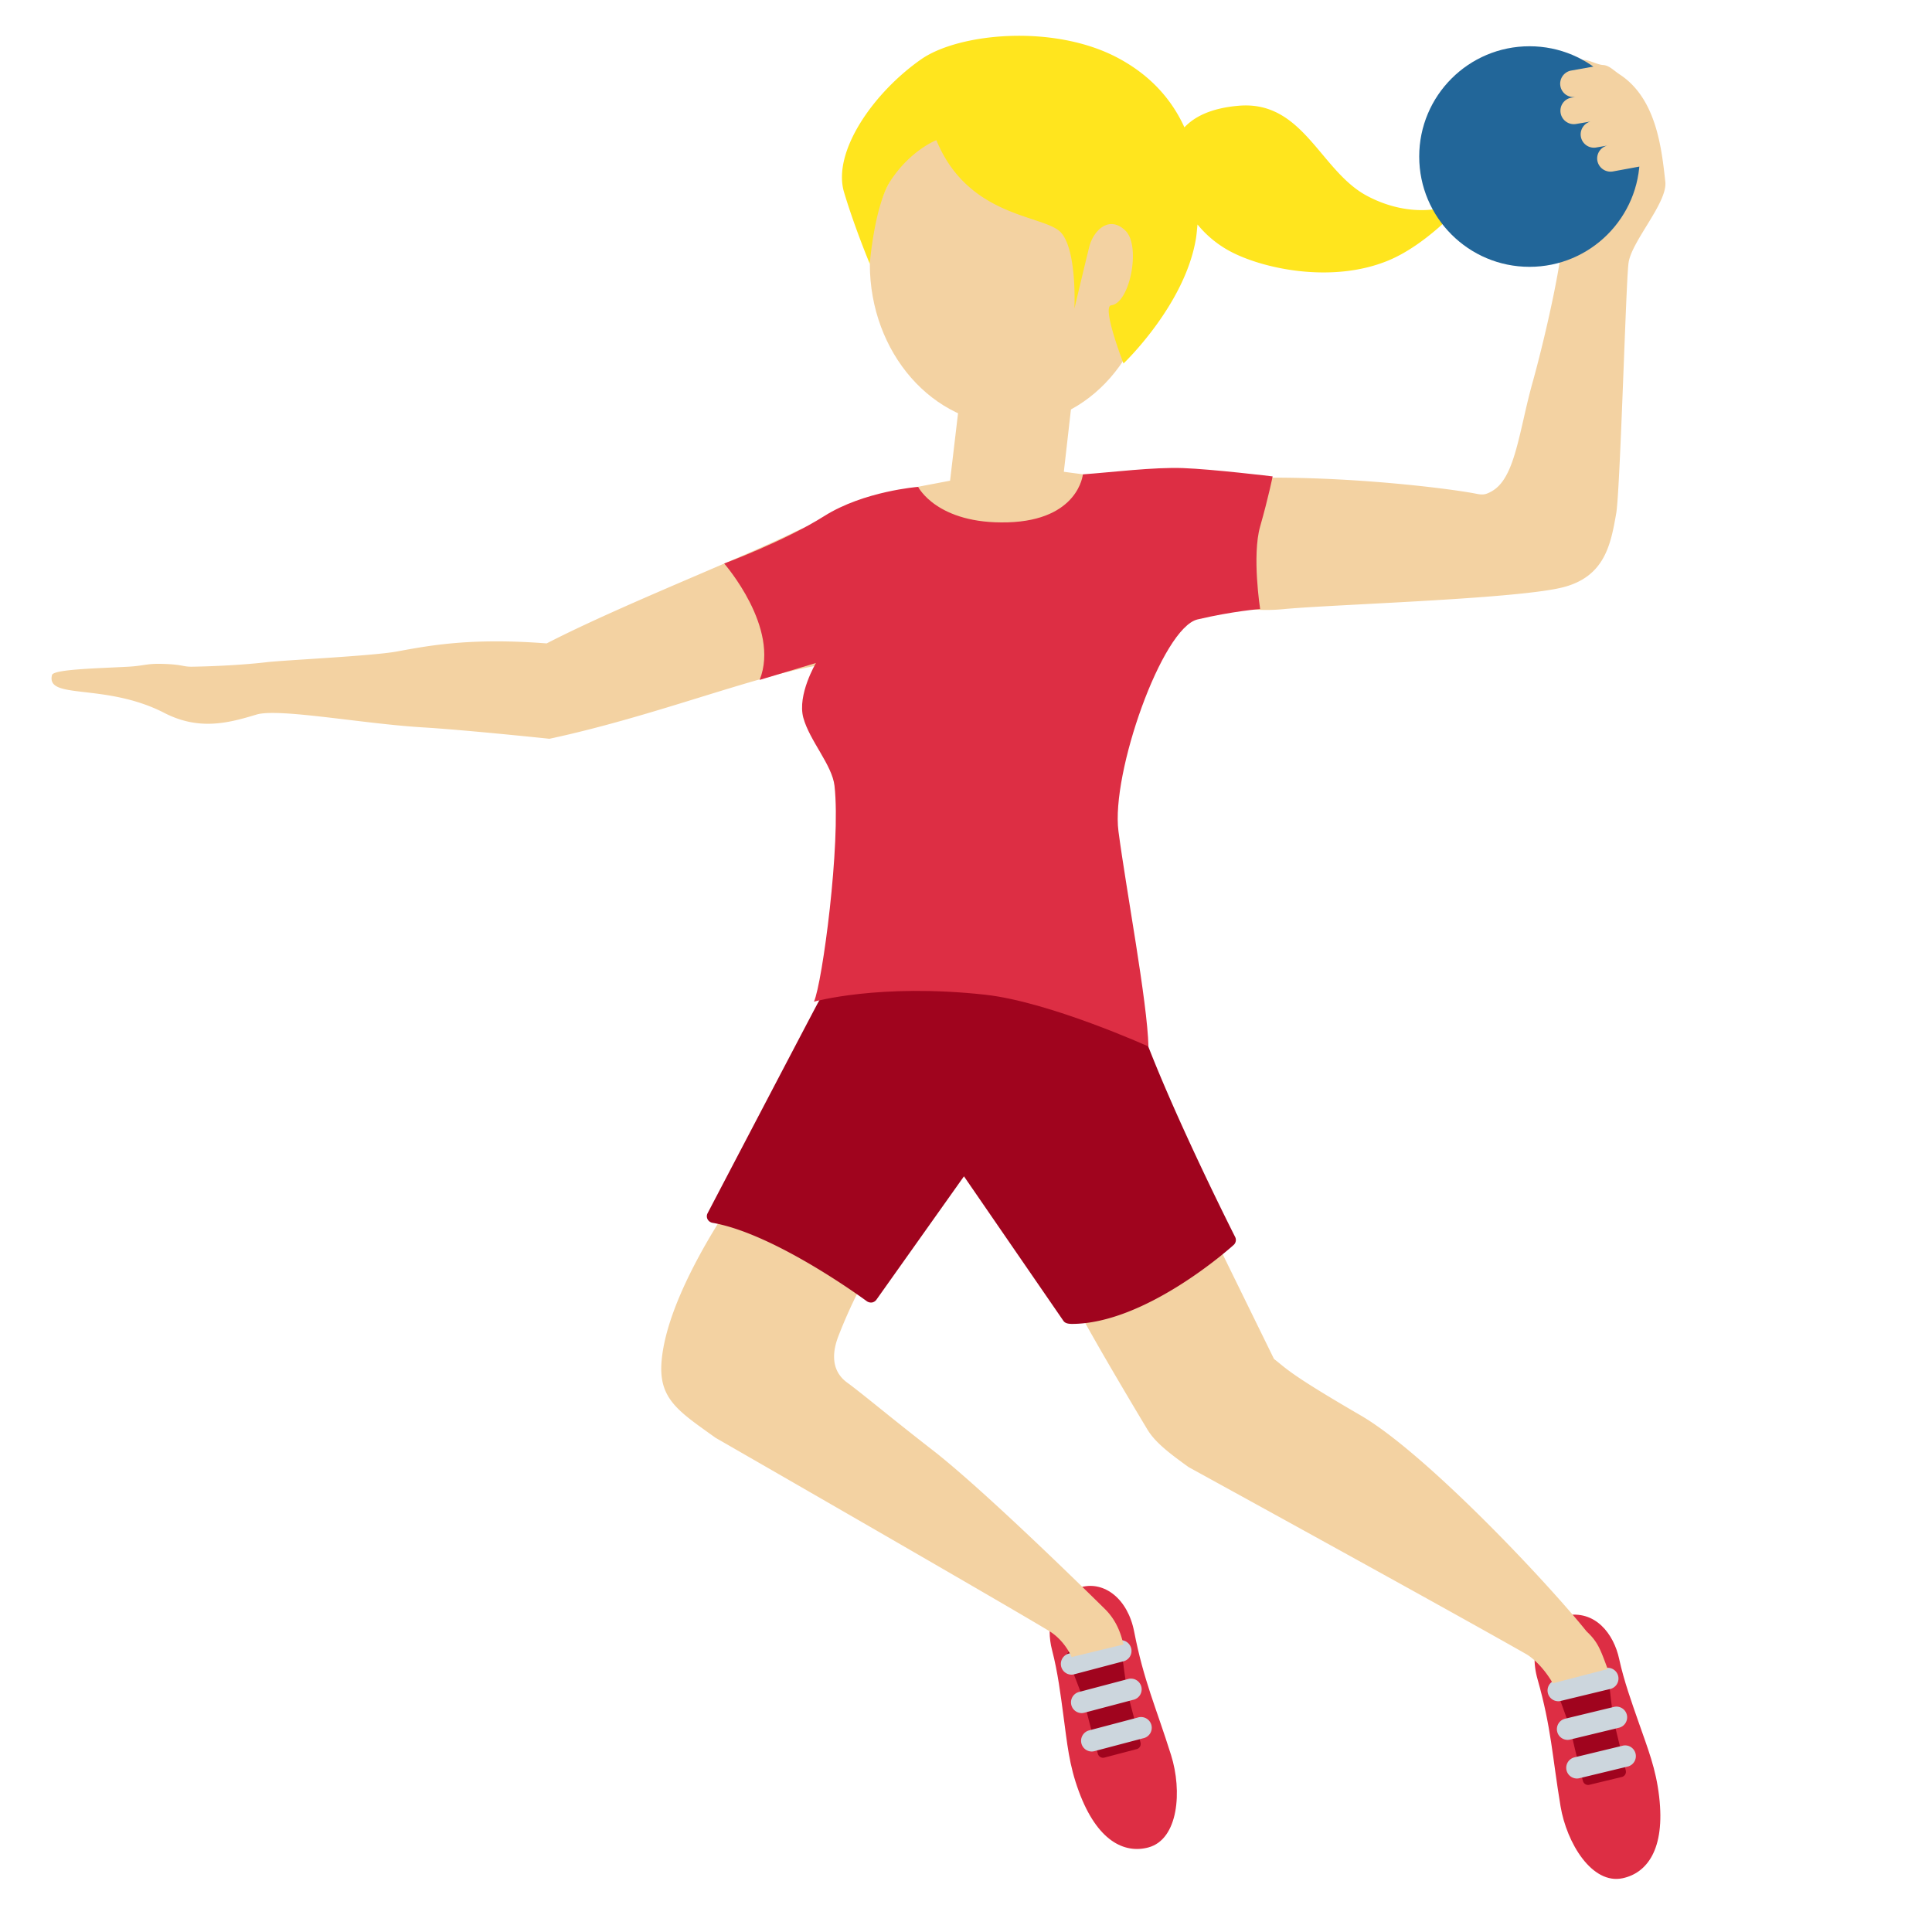<svg xmlns="http://www.w3.org/2000/svg" xmlns:xlink="http://www.w3.org/1999/xlink" width="36" height="36" viewBox="0 0 36 36"><path fill="#DD2E44" d="M28.65 31.29c.257.905.272 1.425.428 2.365c.115.69.588 1.466 1.158 1.343c.452-.097.795-.538.68-1.52c-.061-.525-.205-.877-.393-1.416c-.108-.311-.264-.74-.353-1.153c-.097-.45-.438-.928-1.018-.802c-.43.091-.674.58-.502 1.183"/><path fill="#A0041E" d="M29.941 31.084c-.024-.017-.237-.141-.55-.054s-.425.267-.44.293c-.014.027.289.776.332.985c.044.223.205.849.212.876a.1.1 0 0 0 .125.072l.597-.144a.1.1 0 0 0 .077-.122l-.205-.845c-.058-.235-.123-1.044-.148-1.061"/><path fill="#CCD6DD" d="M29.384 33.14a.2.2 0 0 0 .047-.006l.91-.22a.2.2 0 0 0-.094-.388l-.91.22a.2.2 0 0 0-.147.241a.2.2 0 0 0 .194.153m-.174-.72a.2.2 0 0 0 .047-.006l.91-.22a.2.2 0 0 0 .147-.241a.2.2 0 0 0-.241-.147l-.91.22a.2.2 0 0 0-.147.241a.2.2 0 0 0 .194.153m-.174-.72a.2.2 0 0 0 .047-.006l.91-.22a.2.2 0 1 0-.094-.388l-.91.22a.2.2 0 0 0-.147.241a.2.2 0 0 0 .194.153"/><path fill="#DD2E44" d="M21.133 30.401c.18.923.402 1.394.688 2.302c.21.667.139 1.573-.425 1.722c-.447.118-.953-.12-1.294-1.047c-.183-.496-.214-.875-.291-1.441c-.044-.326-.1-.78-.207-1.188c-.117-.445-.029-1.025.545-1.176c.425-.113.864.213.984.828"/><path fill="#A0041E" d="M20.862 30.571c-.024-.017-.24-.136-.551-.043s-.42.275-.434.302c-.013.027.304.77.351.978c.049.222.221.845.229.871a.1.1 0 0 0 .126.07l.594-.156a.1.1 0 0 0 .075-.124l-.221-.841c-.062-.233-.144-1.041-.169-1.057"/><path fill="#CCD6DD" d="M20.342 32.637a.2.2 0 0 0 .051-.007l.905-.239a.2.2 0 1 0-.101-.386l-.905.239a.2.2 0 0 0 .05.393m-.188-.716a.2.2 0 0 0 .051-.007l.905-.239a.2.2 0 1 0-.101-.386l-.905.239a.2.2 0 0 0 .05.393m-.189-.716a.2.2 0 0 0 .051-.007l.905-.239a.2.2 0 1 0-.101-.386l-.905.239a.2.2 0 0 0 .05.393"/><g fill="#F3D2A2"><path d="m19.958 24.146l2.5-1.438l1.281 2.614c.24.185.28.276 1.615 1.052c1.203.699 3.46 3.091 4.21 4.025c.213.198.259.341.393.701l-1.023.266s-.182-.34-.476-.533c-1.438-.821-6.309-3.495-6.309-3.495c-.394-.283-.64-.478-.78-.72c0 0-1.192-1.979-1.411-2.472m-6.037-2.159l2.501 1.313a9.5 9.5 0 0 0-.797 1.59c-.083.213-.191.618.163.874c.2.146.59.466.889.704c.204.163.438.349.714.563c.997.778 3.032 2.787 3.198 2.951s.283.377.344.662c-.087.019-.965.233-.965.233s-.123-.307-.421-.487c-.929-.561-6.214-3.599-6.214-3.599c-.69-.495-1.067-.722-1.005-1.432c.107-1.24 1.263-2.915 1.593-3.372m8.503-12.665c.268-.28.705-.422 1.299-.422c1.689 0 3.358.215 3.783.3c.118.023.173.024.301-.052c.318-.188.435-.697.583-1.341c.049-.217.102-.445.165-.672c.279-1.001.588-2.46.55-2.736c-.053-.384.312-3.219.356-3.262c.071-.07.274.067.413.075c.111.007.19.098.308.176c.682.447.78 1.376.849 2c.042.386-.62 1.095-.684 1.502c-.021.133-.048.804-.09 1.888c-.044 1.135-.099 2.549-.141 2.788c-.101.572-.208 1.186-1.01 1.382c-.604.147-2.378.241-3.673.309c-.65.035-1.213.064-1.512.093c-.647.062-1.198-.058-1.515-.331a.9.9 0 0 1-.309-.66c-.016-.443.092-.793.327-1.037M2.393 12.423c.285-.016.335-.059.612-.053c.406.009.393.056.577.053c.399-.006.967-.034 1.387-.084c.31-.037 1.968-.116 2.419-.198c.614-.113 1.384-.261 2.798-.152c.794-.409 1.869-.87 2.823-1.279c.699-.3 1.359-.583 1.802-.8q.336-.164.652-.165q.236 0 .449.092c.325.141.568.43.686.813c.043.142.162.638-.108 1.073c-.216.347-.624.573-1.214.671c-.618.102-1.367.333-2.234.6c-.857.265-1.82.561-2.804.772c0 0-1.555-.164-2.367-.213c-1.124-.068-2.682-.362-3.092-.238c-.518.157-1.068.303-1.715-.03c-1.106-.569-2.212-.236-2.095-.707c.027-.109.881-.125 1.424-.155m15.779-7.43c.062-.564.59-1 1.148-.934c.564.062.977.558.914 1.122l-.411 3.61l.355.047s.363 1.057-1.449 1.057s-1.621-.825-1.621-.825l.595-.113z"/><ellipse cx="18.833" cy="4.917" rx="2.625" ry="3"/></g><path fill="#FFE51E" d="M17.166 1.104c.699-.487 2.461-.66 3.656-.029c.615.325 1.011.778 1.248 1.298c.181-.193.487-.359 1.016-.403c1.196-.099 1.513 1.208 2.378 1.675c.653.352 1.4.364 1.921.013c0 0-.716.867-1.52 1.198c-1.045.43-2.333.154-2.947-.175a2 2 0 0 1-.604-.498c-.01.089-.015.177-.03.266c-.207 1.24-1.349 2.324-1.349 2.324s-.414-1.064-.227-1.085c.347-.039.555-1.105.264-1.389c-.306-.299-.6 0-.675.3S20.02 5.75 20.02 5.75s.052-1.076-.248-1.414s-1.724-.262-2.324-1.724c0 0-.47.179-.845.742c-.309.464-.396 1.562-.396 1.562s-.283-.678-.479-1.333c-.224-.749.543-1.855 1.438-2.479"/><g fill="#A0041E"><path d="M20.896 18.375c.318 1.396 2.009 4.729 2.009 4.729s-1.639 1.477-2.987 1.437L17.963 21.7l-1.735 2.446s-1.713-1.274-2.931-1.485c0 0 1.666-3.182 2.023-3.856s1.057-1.547 1.057-1.547s4.271.028 4.519 1.117"/><path d="m19.815 24.612l-1.853-2.693l-1.632 2.3a.13.13 0 0 1-.082.051a.14.14 0 0 1-.094-.022c-.018-.013-1.703-1.259-2.879-1.463a.13.13 0 0 1-.091-.067a.12.12 0 0 1 .002-.113s1.666-3.183 2.022-3.857c.358-.676 1.042-1.53 1.07-1.566a.12.12 0 0 1 .098-.047h.001c.447.003 4.377.062 4.64 1.214c.31 1.365 1.981 4.667 1.998 4.7a.124.124 0 0 1-.028.149c-.067.061-1.646 1.471-3.016 1.471c-.058-.001-.123-.008-.156-.057m.959-6.209c-.163-.714-2.72-1.001-4.336-1.019c-.149.19-.707.912-1.008 1.479c-.311.587-1.613 3.076-1.945 3.709c1.05.248 2.342 1.132 2.715 1.398l1.662-2.343a.13.13 0 0 1 .102-.053h.001c.041 0 .079.021.102.054l1.918 2.788c1.115-.008 2.444-1.073 2.765-1.345c-.275-.545-1.684-3.383-1.976-4.668"/></g><path fill="#DD2E44" d="M22.043 8.722c-.549-.02-1.321.078-1.865.117c0 0-.078.855-1.399.894s-1.671-.661-1.671-.661s-1.01.078-1.749.544c-.738.466-1.865.884-1.865.884s1.049 1.197.661 2.169l1.049-.315s-.352.593-.235 1.021s.538.88.581 1.269c.12 1.082-.227 3.672-.383 4.021c0 0 1.225-.346 3.191-.13c1.202.133 3.042.965 3.042.965c-.022-.842-.413-2.902-.559-4.01c-.142-1.079.814-3.793 1.474-3.948c.661-.155 1.166-.194 1.166-.194s-.155-.994 0-1.538s.233-.933.233-.933s-1.121-.135-1.671-.155"/><circle cx="28.5" cy="2.917" r="2.055" fill="#269"/><path fill="#F3D2A2" d="m29.282 1.82l.079-.014a.249.249 0 0 1-.08-.492l.513-.092l.825.901l.25.922l-.817.15a.25.25 0 0 1-.288-.204a.247.247 0 0 1 .189-.279l-.22.038a.248.248 0 0 1-.094-.486l-.271.046c-.135.023-.265-.068-.288-.204s.066-.263.202-.286"/></svg>